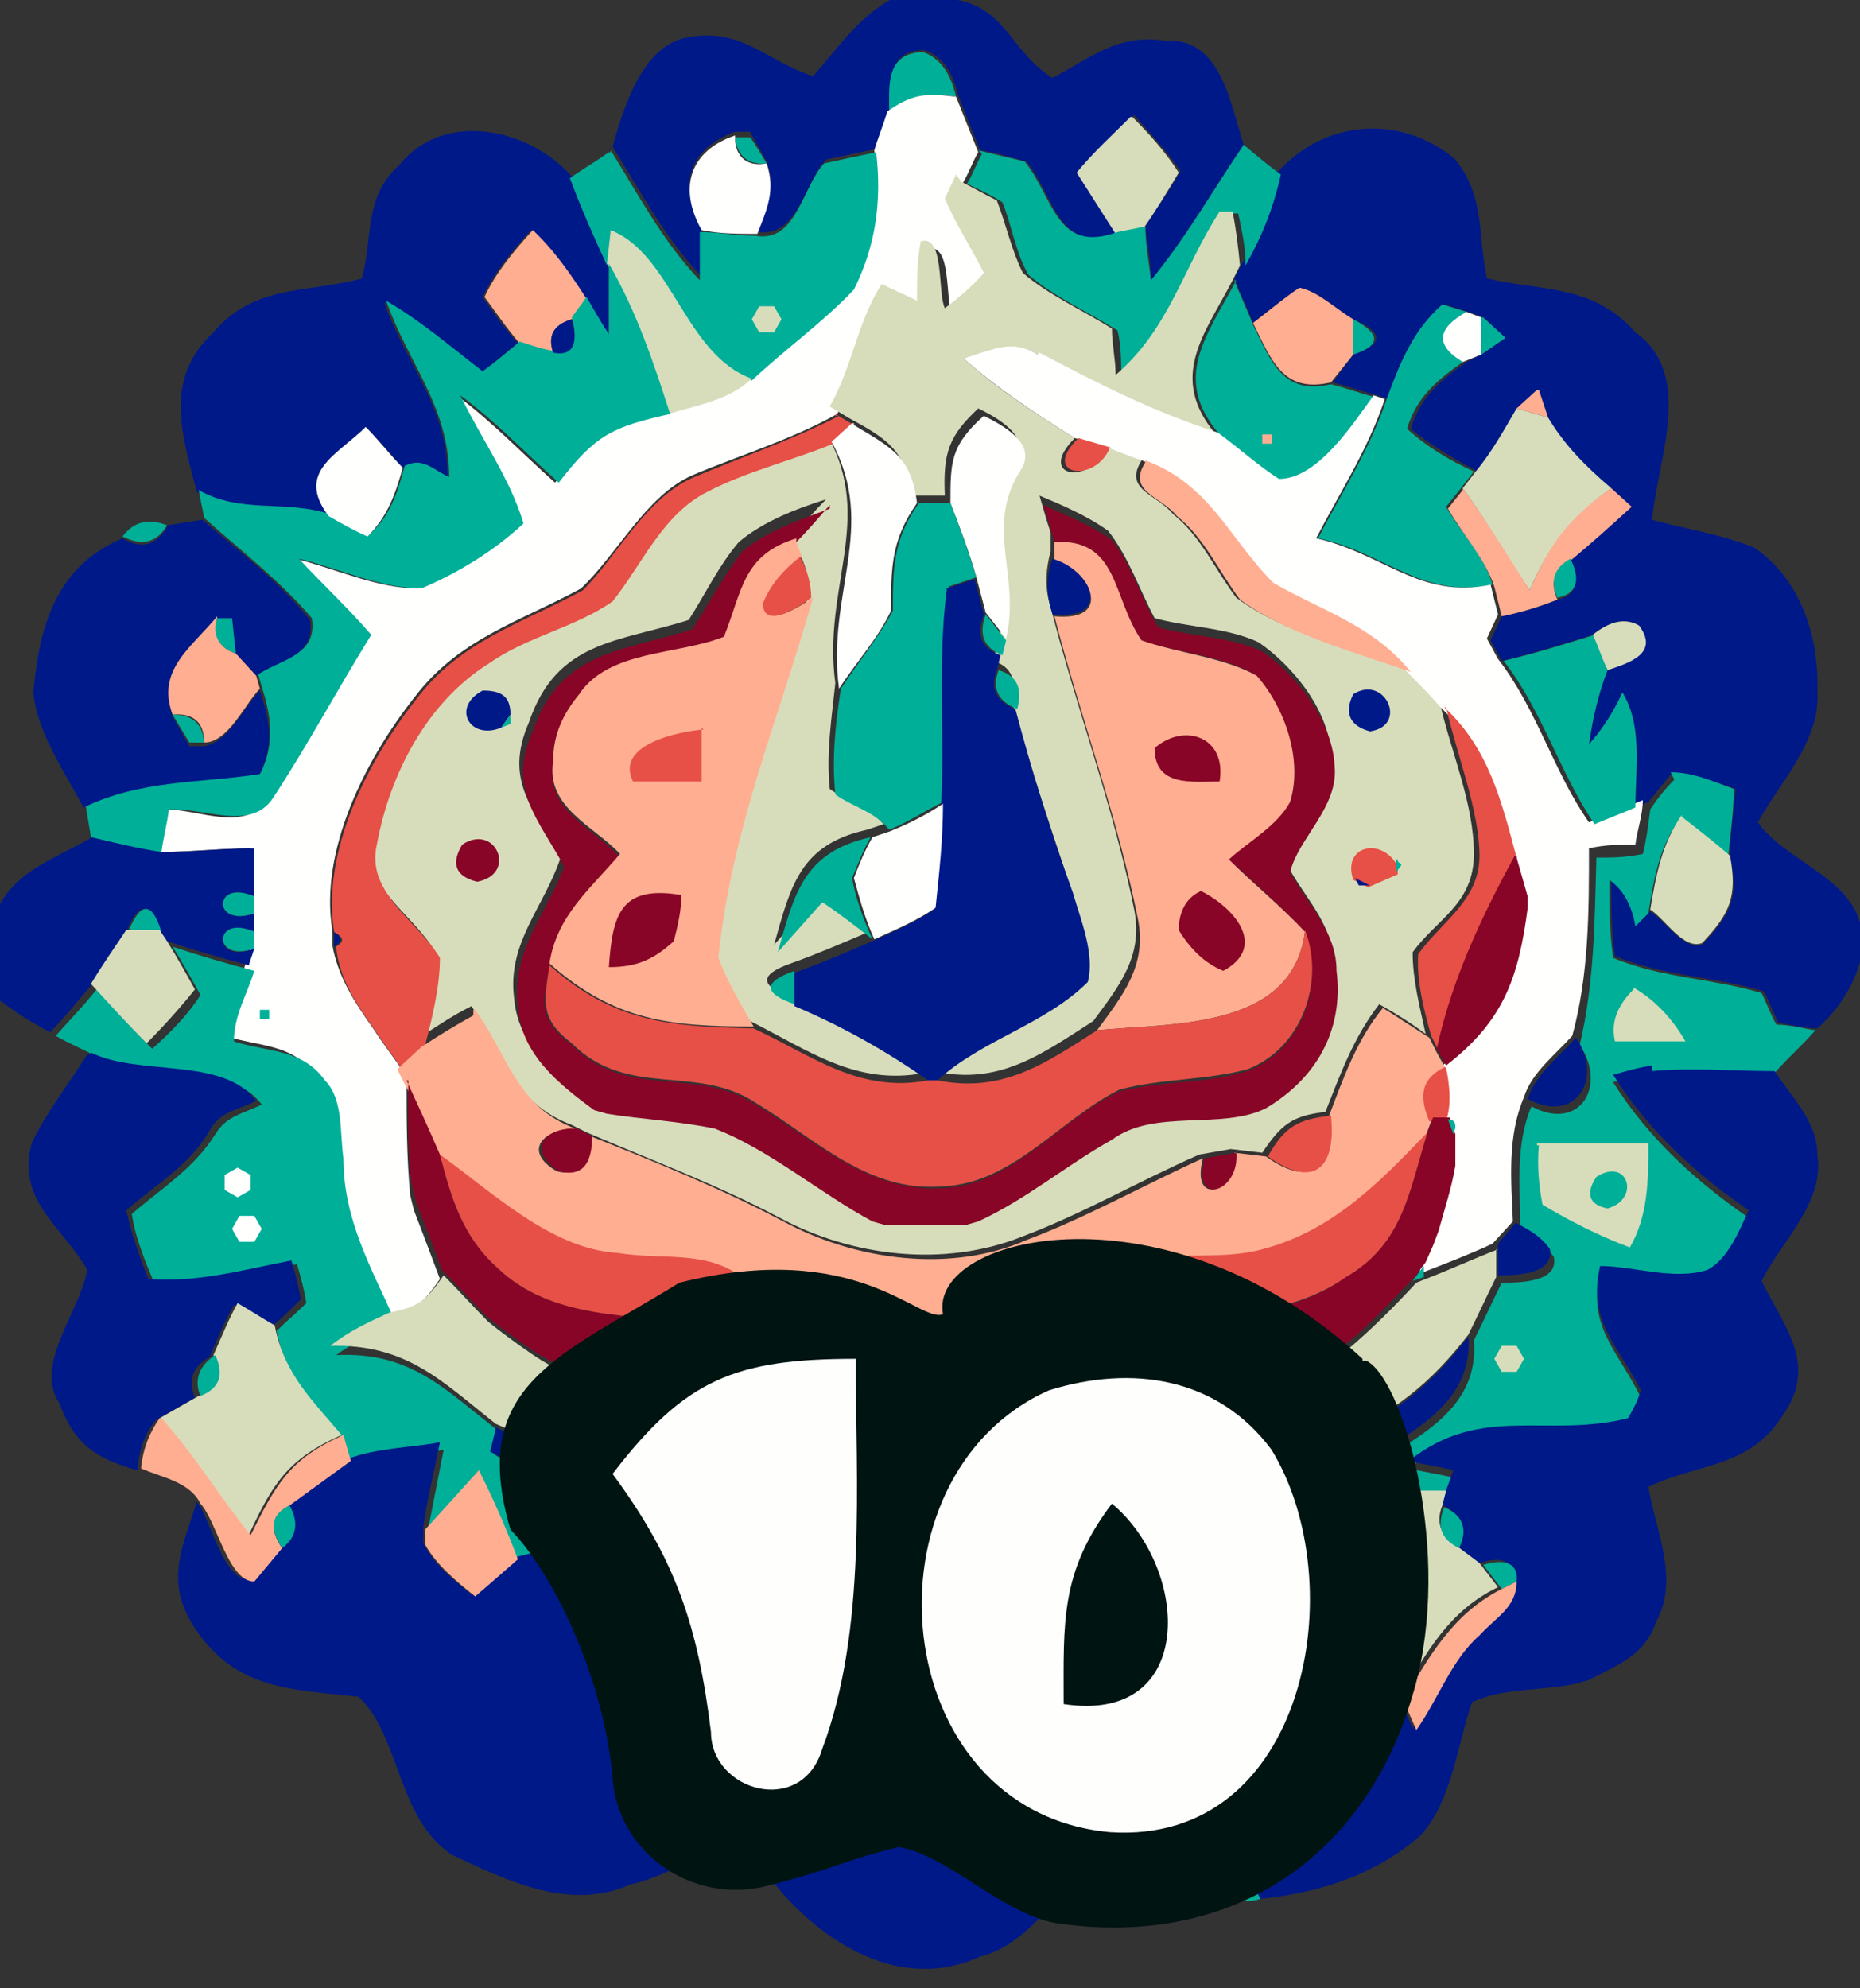 <?xml version="1.0" encoding="UTF-8"?>
<svg id="_Слой_1" data-name=" Слой 1" xmlns="http://www.w3.org/2000/svg" version="1.1" viewBox="0 0 100.2 107.1">
  <rect x="0" y="0" width="100.2" height="107.1" fill="#333333" stroke="none"/>
  <defs>
    <style>
      .cls-1 {
        fill: #001989;
      }

      .cls-1, .cls-2, .cls-3, .cls-4, .cls-5, .cls-6, .cls-7, .cls-8, .cls-9 {
        stroke-width: 0px;
      }

      .cls-2 {
        fill: #e75047;
      }

      .cls-3 {
        fill: #00af98;
      }

      .cls-4 {
        fill: #fefefd;
      }

      .cls-5 {
        fill: #d7ddbb;
      }

      .cls-6 {
        fill: #880527;
      }

      .cls-7 {
        fill: #fffffe;
      }

      .cls-8 {
        fill: #001412;
      }

      .cls-9 {
        fill: #ffae91;
      }
    </style>
  </defs>
  <path class="cls-3" d="M50.8,0h-2C49.6-1.5,50.3-1.5,50.8,0Z"/>
  <path class="cls-1" d="M48.8-.1h2c3.4.2,3.5,2.8,5.9,4.3,2.1-1.1,3.5-2.4,6.1-2,3-.2,3.5,3.5,4.2,5.6-1.7,2.5-3.1,5-5,7.3,0-1-.2-2-.3-2.9.6-1,1.3-1.9,1.9-3-.8-1.1-1.6-2-2.5-3-1,.9-2,1.9-2.9,3,.6,1.1,1.4,2.2,2.1,3.3-3.3,1.3-3.4-1.8-5-3.8-.8-.2-1.7-.5-2.5-.6-.4-1-.8-2-1.2-3-.3-1.3-.9-2.1-1.8-2.4-2,0-1.8,1.7-1.8,3.2-.2.7-.5,1.4-.7,2.1-.9.2-1.9.4-2.8.6-1.2,1.3-1.5,4.2-3.7,3.9.5-1.3,1-2.3.5-3.8l-.9-1.6h-.8c-2.5.9-3.1,2.9-1.8,5.2v2.6c-2-2.1-3.3-4.6-4.8-7,.6-2.1,1.6-5.5,4.1-5.9,2.9-.5,4.2,1.3,6.7,2.1,1.6-1.8,2.7-3.6,5-4.5V-.1Z"/>
  <path class="cls-3" d="M49.7,2.8c.9.3,1.5,1.1,1.8,2.4-1.6-.2-2.2-.1-3.6.8,0-1.4-.2-3.1,1.8-3.2Z"/>
  <path class="cls-7" d="M51.5,5.2c.4,1,.8,2,1.2,3-.3.5-.5,1.1-.8,1.6l-.6,1.3c.6,1.4,1.4,2.6,2.1,4-.7.7-1.4,1.3-2.1,1.9-.4-.8,0-3.9-1.3-3.6,0,1.1,0,2.1-.2,3.2-.6-.3-1.3-.6-1.9-.9-1.2,2-1.6,4.5-2.8,6.6-2.5,1.4-5.2,2.2-7.8,3.3-2.5,1.1-4,4.2-6,6.1-3.3,1.8-6.6,2.7-9,5.9-2.6,3.3-5.1,8.2-4.4,12.5v.8c.3,1.7,1.2,3.1,2.2,4.5l.4.6,1,1.4.4.8c0,2.1,0,4.1.2,6.2l.2.8.8,2.1.3.8.3.8c-.9,1.3-1.3,1.7-2.9,2-1.3-2.9-2.8-5.5-2.8-8.8-.2-1.4,0-3.1-1-4.2-1.3-1.7-3-1.5-4.9-2.1,0-1.4.7-2.4,1.1-3.8l.3-.9v-5.4c-1.7,0-3.3.2-5,.2.1-.8.2-1.5.4-2.3,1.9,0,4.3,1.3,5.6-.6,1.8-2.9,3.4-5.9,5.3-8.8-1.2-1.4-2.6-2.7-3.9-4.1,2.1.5,4.4,1.6,6.6,1.6,2-.9,4-2,5.5-3.5-.7-2.4-2.3-4.6-3.4-6.9,1.9,1.4,3.5,3.1,5.3,4.7,2-2.6,2.9-3,6-3.7,1.6-.5,3.2-.7,4.5-1.9,1.8-1.7,3.8-3.1,5.5-4.9,1.2-2.4,1.5-4.8,1.2-7.4.2-.7.5-1.4.7-2.1,1.3-.9,2-1,3.6-.8h0Z"/>
  <path class="cls-5" d="M61,6.3c.9.9,1.8,1.9,2.5,3-.6,1-1.2,2-1.9,3l-1.5.3c-.7-1.1-1.4-2.2-2.1-3.3.9-1.1,1.9-2,2.9-3h0Z"/>
  <path class="cls-1" d="M30.8,9.5c.6,1.6,1.2,3.1,2,4.7v4c-.4-.7-.8-1.4-1.2-2-.8-1.4-1.8-2.7-3-3.8-1,1.1-2,2.3-2.6,3.6.6.9,1.2,1.7,1.9,2.5-.7.5-1.3,1.1-2,1.6-1.7-1.3-3.3-2.7-5.2-3.8,1.2,3.4,3.5,5.7,3.4,9.5-.9-.4-1.4-1.1-2.4-.6-.7-.8-1.3-1.5-2-2.2-1.5,1.5-3.8,2.4-2,4.8-2.4-.8-4.8,0-7.1-1.3-.8-3.1-1.8-6.1.9-8.6,2.2-2.6,5-2.1,8-2.9.6-2.3.1-4.4,2-6.1,2.4-3,7-2,9.3.6Z"/>
  <path class="cls-7" d="M39.6,7.4c0,1.1.7,1.6,1.7,1.4.5,1.5,0,2.5-.5,3.8-1,0-2,0-3-.2-1.3-2.3-.6-4.3,1.8-5.1h0Z"/>
  <path class="cls-3" d="M39.6,7.4h.8c0-.1.9,1.4.9,1.4-1,.1-1.6-.4-1.7-1.4Z"/>
  <path class="cls-1" d="M78.4,8.6c1.6,2,1.2,4,1.7,6.4,3,.7,5.7.3,8,2.9,3.2,2.3,1.2,6.8.9,10.1,1.8.5,3.8.8,5.5,1.5,2.5,1.7,3.5,4.8,3.4,7.7.2,2.7-2,4.9-3.2,7.1,1.4,2,4.8,2.9,5.5,5.4.6,2-.8,4.4-2.3,5.7-.7,0-1.4-.2-2.1-.3-.3-.6-.5-1.2-.8-1.7-2.6-.8-5.4-.8-8-1.9-.2-1.4-.2-2.8-.2-4.2.7.5,1.2,1.4,1.4,2.5l.7-.7c.8.5,1.8,2.1,2.8,1.8,1.5-1.6,2-2.5,1.5-4.7,0-1.2.2-2.5.3-3.7-1.1-.4-2.2-.7-3.4-.9-.4.5-.9,1.1-1.3,1.6l-.7.3c0-2,.4-4.4-.7-6.2-.4,1.1-1,2-1.8,2.8.2-1.4.5-2.7,1-4,1.1-.4,2.7-.9,1.7-2.4-.7-.4-1.5-.3-2.5.5-1.6.5-3.2,1-4.9,1.4l-.6-1.1.6-1.3c1-.2,2.1-.5,3-.9,1-.2,1.2-.9.7-2.1,1.1-1,2.2-1.9,3.3-2.9l-1.1-1c-1.4-1.1-2.5-2.2-3.4-3.8l-.5-1.5-1.1,1c-.7,1.2-1.3,2.3-2.2,3.4-1.3-.7-2.5-1.4-3.6-2.3.5-1.7,1.6-2.6,3-3.6l.8-.4,1.3-.9-1.2-1.1-.8-.3-1.3-.4c-1.6,1.4-2.3,3.1-3,5.1l-.6-.2c-.8-.2-1.6-.5-2.4-.7l1.1-1.5c1.6-.5,1.7-1.2,0-1.9-.9-.5-1.8-1.5-2.9-1.7-.8.6-1.7,1.2-2.5,1.9-.3-.8-.7-1.6-1-2.4l.4-.8c1-1.6,1.6-3,1.9-4.9,2.5-2.8,6.5-3.2,9.5-.8h0Z"/>
  <path class="cls-3" d="M32.9,8.1c1.5,2.4,2.8,4.9,4.8,7v-2.6c1,0,2,.2,3,.2,2.2.4,2.5-2.6,3.7-3.9.9-.2,1.9-.4,2.8-.6.3,2.6,0,5-1.2,7.4-1.7,1.8-3.7,3.2-5.5,4.9-3.6-1.3-4.3-6.7-7.6-8l-.2,1.8c-.7-1.5-1.4-3.1-2-4.7.7-.5,1.4-.9,2.1-1.4h.1Z"/>
  <path class="cls-3" d="M52.7,8.1c.8.2,1.7.4,2.5.6,1.6,2,1.7,5,5,3.8l1.5-.3c0,1,.2,1.9.3,2.9,1.9-2.3,3.3-4.8,5-7.3.6.5,1.3,1.1,2,1.6-.4,1.8-1,3.3-1.9,4.9,0-1-.2-1.9-.4-2.8h-.7c-2,3-2.7,6.3-5.6,8.8,0-.8,0-1.7-.2-2.5-1.6-1-3.4-1.8-4.8-3-.7-1.2-.9-2.7-1.4-3.9-.6-.4-1.3-.7-1.9-1,.3-.5.5-1.1.8-1.6l-.2-.2Z"/>
  <path class="cls-5" d="M51.8,9.8c.6.3,1.3.7,1.9,1,.5,1.3.8,2.7,1.4,3.9,1.4,1.2,3.2,2,4.8,3,0,.8.2,1.7.2,2.5,2.9-2.5,3.6-5.7,5.6-8.8h.7c.2,1,.3,1.9.4,2.9l-.4.8c-1.5,2.9-3.5,5.2-.9,8.3-3.4-1.1-6.5-2.6-9.6-4.3-1.4-.9-2.6-.1-4,.2,1.9,1.7,3.9,3,6,4.3-2.1,2.1.8,2.6,1.7.5.7.2,1.3.4,1.9.7-1,1.6.8,1.8,1.7,2.9,1.5,1.2,2.2,2.9,3.4,4.5,2.6,1.9,6.2,2.8,9.2,3.9.6.6,1.3,1.3,1.8,1.9.6,2.6,1.8,5.3,1.8,8s-2,3.5-3.3,5.3c0,1.5.4,3,.7,4.4-.8-.6-1.6-1.1-2.5-1.6-1.4,1.8-2.1,3.8-2.9,5.8-1.8.2-2.4.7-3.4,2.2l-1.7-.2-1.7.3c-3.2,1.4-6.3,3.2-9.5,4.4-4.2,1.7-9.2,1.1-13.1-1-3.4-1.8-6.9-3.1-10.4-4.6l-.8-.4c-3.2-1.2-3.7-3.9-5.4-6.4-1,.5-1.9,1.1-2.8,1.7.3-1.5.8-3.1.8-4.7-1.2-2-4-3.5-3.4-6.1.7-3.8,2.8-7.7,6.1-9.8,2.1-1.3,4.6-1.9,6.6-3.3,1.6-2,2.8-4.7,5.1-5.9,2.2-1.1,4.6-1.7,6.8-2.6,2.5,4.5-.3,8.2.4,13.3-.2,1.9-.5,3.8-.3,5.7,1,.7,2.1,1,2.9,1.9l-.9.3c-3.6.8-4.1,3-5,6.2.8-.9,1.6-1.8,2.4-2.7,1,.6,1.8,1.3,2.7,2-1.4.6-2.8,1.2-4.2,1.7-1.7.6-1.7,1.2,0,1.8,2.6,1.1,4.9,2.4,7.2,4.1-3.7.7-6.2-1.2-9.4-2.8-.7-1.2-1.5-2.4-1.9-3.7.7-7,3.2-12.8,5.1-19.4,0-.7-.2-1.5-.6-2.2l-.3-.8c.6-.7,1.2-1.4,1.8-2-1.6.5-3.4,1.2-4.7,2.3-1.1,1.3-1.8,2.8-2.7,4.2-3.8,1.2-7.1,1.1-8.6,5.5-1.4,3.2.3,4.7,1.7,7.3-.9,2.7-2.9,4.6-2.5,7.6.2,2.5,2.2,4.1,4.1,5.5l.7.2c1.9.3,3.9.4,5.8.8,3,1.2,5.7,3.5,8.5,5l.7.2c1.5,0,2.9.2,4.3,0l.7-.2c2.6-1.2,4.7-3,7.2-4.4,2.3-1.6,5.9-.6,8.3-1.7,2.7-1.6,4.2-4.2,3.8-7.4,0-2.1-1.6-3.5-2.5-5.3.4-1.8,2.6-3.4,2.4-5.7,0-2.4-2-4.9-3.9-6.2-1.7-.8-3.8-.8-5.6-1.3-.8-1.5-1.4-3.3-2.5-4.7-1.1-.8-2.5-1.4-3.7-1.9.2.7.4,1.4.6,2v1c-.3,1.1-.3,2.1,0,3,1.4,5.5,3.4,10.8,4.5,16.3.5,2.5-.8,4.1-2.2,6-2.8,1.8-5.1,3.5-8.6,2.7,2.5-2.2,5.9-3,8.1-5.3.4-1.5-.4-3.3-.8-4.8-1.1-3.3-2.2-6.6-3.1-9.9.3-1,0-1.8-1-2.1l.2-.8.2-.8c.7-3.4-1.2-6,.8-9.1.9-1.4-1-2.4-2-2.9-1.6,1.5-1.9,2.4-1.8,4.7h-1.8c-.3-2.5-1.4-3.1-3.4-4.2l-1-.6c1.2-2.1,1.5-4.6,2.8-6.6.6.3,1.3.6,1.9.9,0-1.1,0-2.1.2-3.2,1.3-.4.9,2.8,1.3,3.6.8-.6,1.5-1.2,2.1-1.9-.7-1.4-1.5-2.6-2.1-4l.6-1.3.3.4Z"/>
  <path class="cls-9" d="M28.6,12.3c1.2,1.1,2.1,2.4,3,3.8l-.8,1.1c-1,.3-1.3.9-1,1.8-.6-.2-1.2-.3-1.8-.5-.7-.8-1.3-1.7-1.9-2.5.6-1.3,1.6-2.5,2.6-3.6h0Z"/>
  <path class="cls-5" d="M32.9,12.4c3.3,1.3,4,6.7,7.6,8-1.3,1.2-2.9,1.4-4.5,1.9-.8-2.8-1.8-5.6-3.3-8.1,0,0,.2-1.8.2-1.8Z"/>
  <path class="cls-3" d="M32.8,14.2c1.5,2.6,2.4,5.3,3.3,8.1-3.1.7-4,1.1-6,3.7-1.8-1.6-3.4-3.3-5.3-4.7,1.1,2.3,2.7,4.5,3.4,6.9-1.6,1.5-3.6,2.7-5.5,3.5-2.2,0-4.5-1.1-6.6-1.6,1.3,1.4,2.7,2.7,3.9,4.1-1.8,2.9-3.4,5.9-5.3,8.8-1.2,1.8-3.7.5-5.6.6-.1.8-.3,1.5-.4,2.3-1.3,0-2.5-.5-3.8-.8l-.3-1.8c3.1-1.4,6.2-1.3,9.5-1.8.7-1.5.5-3,0-4.5l-.2-.7c1.4-.9,3.2-1,2.9-3-1.7-2-3.9-3.7-5.8-5.4l-.3-1.5c2.3,1.3,4.6.5,7.1,1.3.7.4,1.4.8,2.1,1.1,1.1-1,1.5-2.2,1.9-3.7,1-.5,1.5.2,2.4.6,0-3.8-2.2-6.1-3.4-9.5,1.9,1.1,3.5,2.5,5.2,3.8.7-.5,1.4-1.1,2-1.6.6.2,1.2.4,1.8.5,1,.2,1.4-.4,1-1.8l.8-1.1c.4.7.8,1.4,1.2,2v-4,.2Z"/>
  <path class="cls-3" d="M66.5,15.1c.3.8.7,1.6,1,2.4,1,2,1.6,3.8,4.2,3.2.8.2,1.6.5,2.4.7-1.1,1.6-3,4.4-5.1,4.5-1.2-.8-2.2-1.7-3.3-2.5-2.6-3-.7-5.3.9-8.3h0Z"/>
  <path class="cls-9" d="M70,15.5c1,.2,1.9,1.1,2.9,1.7v1.9c0,0-1.2,1.5-1.2,1.5-2.6.6-3.2-1.2-4.2-3.2.8-.6,1.6-1.3,2.5-1.9Z"/>
  <path class="cls-5" d="M40.9,16.5h.8l.4.7-.4.7h-.8l-.4-.7.4-.7Z"/>
  <path class="cls-3" d="M77.7,16.4l1.3.4c-1.6.9-1.6,1.8-.2,2.7-1.4,1-2.5,1.9-3,3.6,1.1,1,2.3,1.7,3.6,2.3l-.7.9-.8,1c.8,1.4,2.1,2.7,2.5,4.2-3.8.8-5.9-1.8-9.4-2.5,1.3-2.5,2.8-4.8,3.7-7.5.7-1.9,1.4-3.7,3-5.1Z"/>
  <path class="cls-1" d="M30.8,17.2c.4,1.4,0,2-1,1.8-.3-.9,0-1.5,1-1.8Z"/>
  <path class="cls-5" d="M39,17.4q.3.3,0,0Z"/>
  <path class="cls-3" d="M72.9,17.2c1.5.8,1.5,1.4,0,1.9v-1.9h0Z"/>
  <path class="cls-7" d="M79,16.8l.8.3v2c0,0-1,.4-1,.4-1.5-.9-1.4-1.8.2-2.7Z"/>
  <path class="cls-3" d="M79.9,17.1l1.2,1.1-1.3.9v-2h.1Z"/>
  <path class="cls-7" d="M56,19c3.2,1.7,6.2,3.2,9.6,4.3,1.1.8,2.2,1.8,3.3,2.5,2.1,0,4-3,5.1-4.5l.6.2c-.9,2.7-2.4,5-3.7,7.5,3.6.8,5.6,3.3,9.4,2.5l.4,1.6-.6,1.3.6,1.1c2.1,2.7,3,6.1,4.9,8.8.8-.3,1.5-.6,2.2-.9l.7-.3c0,.8-.3,1.6-.4,2.4-.8,0-1.6,0-2.5.2,0,3.4,0,6.8-.9,10.1-.9,1-2.2,2-2.6,3.3-.9,2.1-.7,4.4-.6,6.7l-1.1,1.2c-1.3.6-2.6,1.1-3.9,1.6v-.6l.4-.9.3-.8c.4-1.2.7-2.3.9-3.5v-1.7c0-.6,0-.8-.4-.8.2-.9.2-1.9,0-2.9,3.1-2.4,3.9-4.7,4.4-8.5v-.6l-.6-2.1c-.8-3-1.6-5.9-3.9-8.1-.6-.7-1.2-1.3-1.8-1.9-2-2.4-4.8-3.2-7.4-4.8-2.4-2.4-3.4-5.3-6.9-6.6-.6-.2-1.3-.5-1.9-.7l-1.7-.5c-2.1-1.3-4.2-2.7-6-4.3,1.5-.4,2.6-1.1,4-.2h0Z"/>
  <path class="cls-9" d="M82.9,21l.5,1.5-1.7-.5,1.1-1h0Z"/>
  <path class="cls-2" d="M45,22.3l1,.6-1.1,1c-2.2.9-4.7,1.5-6.8,2.6-2.4,1.2-3.5,3.9-5.1,5.9-2,1.4-4.6,1.9-6.6,3.3-3.4,2.1-5.4,6-6.1,9.8-.6,2.6,2.2,4.1,3.4,6.1,0,1.5-.4,3.2-.8,4.7l-1.3,1.2-1-1.4-.4-.6c-1-1.4-1.9-2.7-2.1-4.5.5-.3.4-.5-.1-.8-.7-4.3,1.8-9.2,4.4-12.5,2.4-3.2,5.7-4.1,9-5.9,1.9-1.9,3.4-5,6-6.1s5.3-2,7.8-3.3h-.2Z"/>
  <path class="cls-7" d="M53,22.4c1,.5,2.9,1.5,2,2.9-2,3.1,0,5.7-.8,9.1l-1.1-1.4-.5-1.9c-.4-1.4-.9-2.7-1.4-4,0-2.2,0-3.1,1.8-4.7Z"/>
  <path class="cls-5" d="M81.7,22l1.7.5c.9,1.5,2,2.6,3.4,3.8-2.2,1.6-3.3,3-4.4,5.5-1.2-1.8-2.3-3.7-3.6-5.5l.7-.9c.9-1.1,1.5-2.2,2.2-3.4Z"/>
  <path class="cls-7" d="M19.7,23c.7.7,1.3,1.5,2,2.2-.4,1.4-.8,2.6-1.9,3.7-.7-.3-1.4-.7-2.1-1.1-1.8-2.4.5-3.3,2-4.8Z"/>
  <path class="cls-7" d="M46,22.9c2,1.2,3.1,1.7,3.4,4.2-1.4,2-1.4,3.5-1.4,5.8-.7,1.5-1.9,2.8-2.8,4.2-.7-5.1,2.1-8.7-.4-13.3l1.1-1h.1Z"/>
  <path class="cls-9" d="M68,23.4h.5v.5h-.5v-.5Z"/>
  <path class="cls-2" d="M58.1,23.6l1.7.5c-.8,2-3.8,1.5-1.7-.5Z"/>
  <path class="cls-9" d="M61.7,24.8c3.5,1.3,4.5,4.2,6.9,6.6,2.6,1.5,5.4,2.3,7.4,4.8-3.1-1.1-6.6-2-9.2-3.9-1.2-1.6-1.9-3.3-3.4-4.5-.9-1.1-2.7-1.3-1.7-2.9h0Z"/>
  <path class="cls-9" d="M78.8,26.3c1.3,1.8,2.4,3.6,3.6,5.5,1.1-2.5,2.1-3.9,4.4-5.5l1.1,1c-1.1,1-2.2,2-3.3,2.9-.9.5-1.1,1.2-.7,2.1-1,.4-2,.7-3,.9l-.4-1.6c-.5-1.5-1.7-2.8-2.5-4.2l.8-1h0Z"/>
  <path class="cls-5" d="M26,27.4q.3.3,0,0Z"/>
  <path class="cls-6" d="M44.7,27.2c-.6.7-1.2,1.4-1.8,2-2.9.9-2.9,2.8-3.9,5.3-2.5,1-6.2.6-7.8,3.1-.9,1.1-1.5,2.2-1.4,3.6-.4,2.5,2.2,3.4,3.6,5-1.6,1.9-3.3,3.2-3.8,5.9-.4,2-.6,2.8,1.2,4.2,3,3,6.7,1.1,9.9,3.2,3.3,2,6.1,4.8,10.2,4.5,3.7-.2,6.2-3.7,9.4-5.2,2.3-.6,4.7-.4,6.9-1.1,2.9-1.1,4.2-4.6,3.1-7.5-1.3-1.4-2.7-2.6-4.1-3.9,1-1,2.5-1.9,3.3-3.1.7-2.3-.3-5-1.8-6.8-1.8-1.1-4.2-1.2-6.2-1.9-1.6-2.3-1.2-5.5-4.7-5.3-.2-.7-.4-1.4-.6-2,1.3.6,2.6,1.1,3.7,1.9,1.1,1.4,1.6,3.2,2.5,4.7,1.8.5,3.9.5,5.6,1.3,1.9,1.3,3.8,3.8,3.9,6.2.2,2.2-2,3.9-2.4,5.7,1,1.8,2.5,3.2,2.5,5.3.4,3.2-1.1,5.8-3.8,7.4-2.4,1.2-6,0-8.3,1.7-2.5,1.4-4.6,3.2-7.2,4.4l-.7.2c-1.4,0-2.9,0-4.3,0l-.7-.2c-2.8-1.5-5.6-3.9-8.5-5-1.9-.4-3.9-.5-5.8-.8l-.7-.2c-1.9-1.4-3.9-3-4.1-5.5-.4-3,1.5-5,2.5-7.6-1.4-2.6-3.1-4.2-1.7-7.3,1.5-4.4,4.9-4.3,8.6-5.5.9-1.4,1.7-2.9,2.7-4.2,1.3-1.1,3.1-1.7,4.7-2.3v-.2Z"/>
  <path class="cls-3" d="M49.4,27.1h1.8c.5,1.3,1,2.7,1.4,4l-1.5.5c-.5,3.8,0,7.8-.3,11.6-1,.5-1.9,1.1-2.9,1.5-.8-1-1.9-1.2-2.9-1.9-.2-1.9,0-3.8.3-5.7.9-1.4,2-2.7,2.8-4.2,0-2.3,0-3.8,1.4-5.8h0Z"/>
  <path class="cls-3" d="M9,28.3c-.6,1-1.4,1.1-2.4.6.6-.8,1.4-1,2.4-.6Z"/>
  <path class="cls-1" d="M9,28.3l1.9-.3c2,1.7,4.2,3.4,5.8,5.4.3,2-1.6,2.1-2.9,3l-1.1-1.2-.2-1.8h-.8c-1.4,1.5-3.2,2.8-2.4,5.2l.9,1.6h.8c1.3-.2,2.2-2.2,3-3,.5,1.5.8,2.9,0,4.5-3.3.5-6.4.3-9.5,1.8-1-1.9-2.5-4-2.7-6.2.3-3.5,1.2-6.8,4.8-8.3,1,.6,1.8.4,2.4-.6h0Z"/>
  <path class="cls-9" d="M42.9,29.2l.3.8c-.9.7-1.6,1.6-2,2.5,0,1.5,2.1,0,2.6-.3-1.9,6.7-4.4,12.5-5.1,19.4.5,1.3,1.2,2.5,1.9,3.7-4.5,0-7.5-.3-11-3.4.4-2.6,2.2-4,3.8-5.9-1.4-1.5-4-2.5-3.6-5,0-1.4.5-2.5,1.4-3.6,1.6-2.4,5.3-2.1,7.8-3.1,1-2.5,1-4.4,3.9-5.3v.2Z"/>
  <path class="cls-9" d="M56.8,29.2c3.5-.2,3.1,3,4.7,5.3,2,.7,4.4.9,6.2,1.9,1.5,1.7,2.5,4.5,1.8,6.8-.7,1.3-2.2,2.1-3.3,3.1,1.3,1.3,2.8,2.5,4.1,3.9-.7,5.3-7.2,4.9-11.2,5.3,1.4-1.9,2.7-3.5,2.2-6-1.1-5.5-3.1-10.9-4.5-16.3,3.2.3,2-2.4,0-3v-1h.1Z"/>
  <path class="cls-2" d="M43.1,30c.4.7.6,1.5.6,2.2-.5.4-2.6,1.8-2.6.3.4-1,1.1-1.8,2-2.5Z"/>
  <path class="cls-1" d="M56.7,30.1c2.1.6,3.3,3.3,0,3-.3-.9-.4-1.9,0-3Z"/>
  <path class="cls-3" d="M84.6,30.1c.6,1.2.3,1.9-.7,2.1-.4-.9-.2-1.6.7-2.1Z"/>
  <path class="cls-1" d="M51,31.7l1.5-.5.5,1.9c-.4,1.1-.2,1.8.9,2.2l-.2.8c-.4,1,0,1.7,1,2.1.9,3.4,1.9,6.6,3.1,9.9.4,1.4,1.2,3.3.8,4.8-2.3,2.3-5.7,3.1-8.1,5.3h-.5c-2.3-1.6-4.6-2.9-7.2-4v-1.8c1.4-.5,2.8-1.1,4.2-1.7,1.1-.5,2.3-1,3.3-1.7.3-1.8.3-3.7.4-5.6.2-3.9-.2-7.8.3-11.6h0Z"/>
  <path class="cls-9" d="M11.7,33.3c-.2,1,.1,1.6,1,1.9l1.1,1.2.2.7c-.8.8-1.7,2.9-3,2.9,0-1.1-.6-1.6-1.7-1.5-.9-2.4,1-3.6,2.4-5.3h0Z"/>
  <path class="cls-3" d="M11.7,33.3h.8c0,0,.2,1.9.2,1.9-.9-.3-1.3-1-1-1.9Z"/>
  <path class="cls-3" d="M53.1,33.1l1.1,1.4-.2.8c-1-.4-1.3-1.1-.9-2.2Z"/>
  <path class="cls-5" d="M88.3,33.7c1.1,1.5-.5,2-1.7,2.4-.3-.6-.5-1.2-.8-1.9,1-.8,1.8-.9,2.5-.5Z"/>
  <path class="cls-3" d="M85.8,34.2c.3.6.5,1.3.8,1.9-.5,1.3-.8,2.6-1,4,.7-.8,1.3-1.7,1.8-2.8,1.1,1.8.7,4.1.7,6.2-.7.3-1.5.6-2.2.9-1.9-2.8-2.8-6.1-4.9-8.8,1.7-.4,3.3-.9,4.9-1.4h-.1Z"/>
  <path class="cls-3" d="M53.8,36.1c1,.3,1.3,1,1,2.1-1-.4-1.4-1.1-1-2.1Z"/>
  <path class="cls-1" d="M26,37.2c1,0,1.5.3,1.5,1.3l-.5.7c-1.7.7-2.7-1.1-1-2Z"/>
  <path class="cls-1" d="M72.9,37.4c1.7-1.1,3,1.7.9,2-1.1-.3-1.4-1-.9-2Z"/>
  <path class="cls-3" d="M9.3,38.5c1,0,1.6.4,1.7,1.5h-.8s-.9-1.5-.9-1.5Z"/>
  <path class="cls-3" d="M27.5,38.4v.6l-.5.2.5-.7h0Z"/>
  <path class="cls-2" d="M77.8,38.1c2.4,2.2,3.1,5.1,3.9,8.1-1.8,3.3-3.5,6.7-4.2,10.4l-.4-.8c-.4-1.4-.8-3-.7-4.4,1.3-1.8,3.3-2.9,3.3-5.3s-1.2-5.4-1.8-8h-.1Z"/>
  <path class="cls-2" d="M37.8,39.2v2.9c-1.3,0-2.5,0-3.7,0-1-2,2.5-2.7,3.8-2.8h0Z"/>
  <path class="cls-6" d="M65.7,42.1c-1.5,0-3.5.3-3.5-1.8,1.6-1.4,3.9-.6,3.5,1.8Z"/>
  <path class="cls-3" d="M90,41.6c1.2,0,2.3.5,3.4.9,0,1.2-.2,2.5-.3,3.7-.8-.7-1.7-1.4-2.6-2.1-1.1,1.5-1.4,3.2-1.7,5.1l-.7.7c-.2-1.2-.7-2-1.4-2.5,0,1.4,0,2.8.2,4.2,2.6,1.1,5.4,1.1,8,1.9.3.6.5,1.2.8,1.7.7,0,1.4.2,2.1.3-.7.8-1.5,1.5-2.2,2.3-2.2,0-4.4-.3-6.6,0-.7,0-1.4.3-2.1.5,1.9,3,4.4,5.3,7.3,7.3-.5,1.1-1.1,2.5-2.2,3.2-1.8.5-4,0-5.8-.2-.7,2.9,1,4.2,2.2,6.7-.2.5-.4,1-.7,1.5-4.3,1.1-7.9-.8-11.8,2.3.8.2,1.6.3,2.4.5l-.4,1.1h-4.8c-.8,1.2-1.4,2.4-2.1,3.7-.2-.9-.4-1.7-.6-2.6-1.5,2.3-1.8,5.6-3.5,8.1-2-1.6-3.3-3.5-6.1-3.3h-22c-2,0-3.4,1-5,1.8-.4-.8-.8-1.6-1.3-2.3-.9,0-1.7,0-2.6-.2.5-.9,1.1-1.7,1.6-2.5-1.2.3-2.4.6-3.6.9-.7-1.6-1.3-3.2-2.1-4.8-1,1-1.9,2.1-2.8,3.2.3-1.5.6-3.1.9-4.6-1.7.3-3.3.3-5,.9l-.4-1.4c-1.6-1.9-3.1-3.4-3.6-5.9.5-.5,1.1-1,1.6-1.5-.1-.7-.3-1.4-.5-2.1-2.6.5-5,1.3-7.7,1-.5-1.2-1-2.4-1.2-3.7,1.6-1.4,3.3-2.4,4.5-4.3.6-1,1.5-1.1,2.5-1.6-1.8-2.4-6.3-1.3-8.9-2.6-.8-.4-1.5-.7-2.2-1.1.7-.8,1.5-1.6,2.2-2.5,1,1.1,2,2.2,3,3.2,1-.9,1.9-1.8,2.6-2.9-.5-.9-1-1.8-1.5-2.6,1.5.5,2.9.9,4.4,1.3-.4,1.3-1.1,2.4-1.1,3.8,1.9.6,3.7.4,4.9,2.1,1,1,.8,2.8,1,4.2,0,3.3,1.5,5.9,2.8,8.8-1.1.5-2.2,1.1-3.2,1.8,4.1-.2,5.9,1.9,8.9,4.2l-.3,1.2c4,2.3,8.2,2.3,12.7,1.9.6.4,1.2.8,1.7,1.2,1.3,3.1,4.3,3.5,7.3,3.9,4.8.4,9.2-.5,13.2-3.4,3.3-2.6,8.3-.8,12.1-2.9,2.7-1.7,6-3.2,5.7-6.9.5-1,1-2.1,1.5-3.1.9,0,3.1,0,2.8-1.4-.4-.6-1-1.1-1.8-1.4,0-2.2-.3-4.6.6-6.7,2.6,1.4,4.1-1.1,2.6-3.3.8-3.4.8-6.7.9-10.1.8,0,1.6,0,2.5-.2.2-.8.3-1.6.4-2.4.4-.6.8-1.1,1.3-1.6l-.2-.4Z"/>
  <path class="cls-7" d="M50.8,43.3c0,1.9-.2,3.7-.4,5.6-1,.7-2.2,1.2-3.3,1.7-.5-1.1-.8-2.2-1.1-3.3.3-.8.6-1.5,1-2.2l.9-.3c1-.4,2-.9,2.9-1.5Z"/>
  <path class="cls-5" d="M90.6,44c.9.7,1.8,1.4,2.6,2.1.4,2.2,0,3.1-1.5,4.7-1,.4-2-1.3-2.8-1.8.3-1.8.6-3.5,1.7-5.1h0Z"/>
  <path class="cls-1" d="M4.9,45.1c1.3.3,2.5.6,3.8.8,1.7,0,3.3-.2,5-.2v2.6c-2.2-1-2.3,1.7,0,.9v1c-2.2-.9-2.3,1.8,0,.9l-.3.9c-1.5-.4-2.9-.8-4.4-1.3l-.4-.5c-.5-1.6-1.1-1.7-1.8,0-.6,1-1.3,2-1.9,2.9-.7.8-1.4,1.7-2.2,2.5-1-.5-1.9-1.1-2.7-1.7-.3-1.7-.4-3.6,0-5.2,1-1.8,3-2.5,4.8-3.5h0Z"/>
  <path class="cls-6" d="M24.9,45.5c1.8-1.2,3,1.6.8,2-1.2-.3-1.4-1-.8-2Z"/>
  <path class="cls-3" d="M46.9,45.1c-.4.7-.7,1.5-1,2.2.2,1.1.6,2.2,1.1,3.3-.9-.7-1.8-1.4-2.7-2-.8.9-1.6,1.8-2.4,2.7.9-3.2,1.4-5.4,5-6.2Z"/>
  <path class="cls-2" d="M75.3,46.4v.7l-1.6.7-.8-.4c-.6-1.8,1.4-2.3,2.3-.9h0Z"/>
  <path class="cls-3" d="M75.3,46.4l.2.2-.3.4v-.7h.1Z"/>
  <path class="cls-6" d="M81.7,46.2l.6,2.1v.6c-.5,3.8-1.3,6.1-4.4,8.5l-.5-.9c.8-3.7,2.4-7.1,4.2-10.4h.1Z"/>
  <path class="cls-1" d="M73,47.3l.8.4h-.6c0,0-.2-.4-.2-.4Z"/>
  <path class="cls-3" d="M13.7,48.3v.9c-2.3.8-2.2-1.9,0-.9Z"/>
  <path class="cls-6" d="M36.7,48.3c0,.8-.2,1.6-.4,2.4-1.1,1-2,1.4-3.5,1.4.2-2.8.6-4.4,3.8-3.9h.1Z"/>
  <path class="cls-6" d="M64.7,48c1.8.9,3.6,3,1.2,4.3-1-.4-1.8-1.2-2.4-2.2,0-1.1.5-1.8,1.2-2.1Z"/>
  <path class="cls-3" d="M82.3,48.3v.6-.6Z"/>
  <path class="cls-3" d="M8.7,50.2h-1.8c.7-1.7,1.3-1.6,1.8,0Z"/>
  <path class="cls-5" d="M6.8,50.1h1.8l.4.6c.5.8,1,1.7,1.5,2.6-.8,1-1.7,2-2.6,2.9-1-1-2-2.1-3-3.2.6-1,1.3-2,1.9-2.9Z"/>
  <path class="cls-3" d="M13.7,50.2v.9c-2.3.8-2.2-1.9,0-.9Z"/>
  <path class="cls-1" d="M17.9,50.2c.5.2.6.5.1.8v-.8h-.1Z"/>
  <path class="cls-2" d="M70.3,50.1c1.1,2.8-.2,6.4-3.1,7.5-2.2.6-4.7.5-6.9,1.1-3.2,1.6-5.7,5-9.4,5.2-4.1.4-6.9-2.5-10.2-4.5-3.2-2.1-6.9-.2-9.9-3.2-1.7-1.3-1.5-2.2-1.2-4.2,3.5,3.1,6.5,3.3,11,3.4,3.2,1.5,5.7,3.5,9.4,2.8h.5c3.5.7,5.8-.9,8.6-2.7,4-.4,10.5,0,11.2-5.3h0Z"/>
  <path class="cls-3" d="M42.8,52.3v1.8c-1.7-.6-1.7-1.2,0-1.8Z"/>
  <path class="cls-5" d="M88,53.2c1.2.7,2.1,1.7,2.8,2.9h-3.8c-.2-.9,0-1.8,1-2.8h0Z"/>
  <path class="cls-3" d="M14,54.4h.5v.5h-.5v-.5Z"/>
  <path class="cls-9" d="M25.6,54.4c1.8,2.5,2.2,5.2,5.4,6.4-1.7,0-2.9,1.2-1,2.3,1.2.3,1.8-.4,1.8-1.9,3.5,1.4,7,2.8,10.4,4.6,3.9,2.1,9,2.8,13.1,1,3.2-1.2,6.4-3,9.5-4.4-.7,2.7,1.9,1.8,1.7-.3l1.7.2c2.5,1.8,3.7.5,3.4-2.2.8-2.1,1.5-4.1,2.9-5.8.8.5,1.7,1.1,2.5,1.6l.4.8.5.9c-1.2.6-1.4,1.5-.8,2.8l-.3.8c-2.6,2.8-5.1,5.3-8.9,6.3-2.2.6-4.7,0-6.8.6-2.5,1.3-4.6,3.5-7.5,4.1-4.9.8-9.6,0-13.6-3.1-2-1.6-4.3-1-6.8-1.4-3.6-.3-6.8-3.3-9.6-5.3-.5-1.3-1.1-2.7-1.8-4l-.4-.8,1.3-1.2c.9-.6,1.9-1.2,2.8-1.7v-.3Z"/>
  <path class="cls-5" d="M10,55.4q.3.3,0,0Z"/>
  <path class="cls-1" d="M20.1,55.5l.4.6-.4-.6Z"/>
  <path class="cls-1" d="M4.9,56.7c2.6,1.3,7.1.2,8.9,2.6-1,.5-2,.6-2.5,1.6-1.1,1.9-2.9,2.9-4.5,4.3.3,1.3.7,2.5,1.2,3.7,2.7.2,5.1-.5,7.7-1,.2.7.4,1.4.5,2.1-.5.5-1,1-1.6,1.5-.7-.4-1.3-.8-2-1.2-.5.9-.9,1.8-1.3,2.8-.9.5-1.2,1.2-.8,2.2-.7.4-1.4.8-2.1,1.2-.6.7-.9,1.6-1,2.7-2.2-.6-3.4-1.4-4.2-3.6-1.4-2.1,1.1-4.9,1.5-7.2-1.4-2.4-3.8-3.7-3-6.8.8-1.7,2-3.2,3-4.8h.2Z"/>
  <path class="cls-1" d="M84.9,55.9c1.5,2.2,0,4.7-2.6,3.3.4-1.3,1.7-2.3,2.6-3.3Z"/>
  <path class="cls-2" d="M77.9,57.5c.2,1,.3,2,0,2.9h-.9c-.6-1.4-.4-2.3.8-2.9h0Z"/>
  <path class="cls-1" d="M89,57.7c2.2-.2,4.4,0,6.6,0,.9,1.4,2.3,2.7,2.3,4.5.4,2.6-1.9,4.6-3,6.8,1.2,2.5,3.1,4.5,1.1,7.3-1.8,2.8-4.5,2.5-7.2,3.8.4,2.4,1.7,5,.4,7.3-.6,1.8-2.1,2.3-3.6,3.1l-.7.2c-1.8.4-3.9.2-5.6,1-.8,2.3-1.1,5.4-2.8,7.2-2.4,2.1-5.5,3.1-8.7,3.4-.4-1-1.2-1.3-2.3-.9-2.1-.5-4-1.4-6-2.2-2,2-3.8,5.5-6.7,6.2-5,2.3-10.1-1.8-12.5-6-2,0-4.3,1.7-6.3,2.1-3.3,1.5-6.7-.2-9.7-1.6l-.5-.4c-2.4-2.1-2.4-6.2-4.5-8.1-3.8-.4-6.8-.4-9-4-1.4-2.4-.4-4.2.3-6.5.8,1,1.4,4.3,2.9,4.2.5-.6,1-1.2,1.5-1.8.8-.7.9-1.5.4-2.3,1.1-.8,2.2-1.6,3.3-2.4,1.6-.6,3.3-.6,5-.9-.3,1.5-.7,3.1-.9,4.6v.8c.5,1.1,1.6,2,2.6,2.8.8-.7,1.6-1.3,2.3-2,1.2-.3,2.4-.6,3.6-.9-.5.8-1.1,1.7-1.6,2.5.9,0,1.7,0,2.6.2.5.7.9,1.5,1.3,2.3-.5,1.6-1.2,3.3-.9,5,.3,1.9,1.7,3.1,2.9,4.5.8,1.5,1.4,1.5,2,0,6.3.7,12.7.2,19,.4,2.6,0,6.2.5,8.2-1.5s1.7-4.4,1.9-7c1.7-2.5,2-5.8,3.5-8.1.2.8.4,1.7.6,2.6.7-1.2,1.2-2.5,2.1-3.6h1.9c-.2,3.1-2,3.9-4.3,5.5l-.7.5v.8h1.8c2.1,1.2,2.9,2.1,3.8,4.4l.7,1.6c1.2-1.7,1.8-3.8,3.4-5.1.9-1,1.9-1.5,2-2.9,0-1-.5-1.3-1.8-.9l-1.2-.9c.4-1,.2-1.8-.8-2.2l.2-.8.4-1.1c-.8-.2-1.6-.3-2.4-.5,3.9-3.1,7.4-1.2,11.8-2.3.3-.5.5-.9.7-1.5-1.2-2.4-2.9-3.7-2.2-6.7,1.8,0,4,.8,5.8.2,1.1-.6,1.7-2.1,2.2-3.2-2.9-2-5.4-4.3-7.3-7.3.7-.2,1.4-.4,2.1-.5v.3Z"/>
  <path class="cls-6" d="M21.9,58.2c.6,1.3,1.2,2.6,1.8,4,.6,2.3,1.2,4.4,3.1,6.1,2.9,2.8,7.2,2.5,10.9,3,1.9,0,3.5,1.8,5.2,2.7,5.1,2.2,11.1,2.3,15.9-.8,4.1-3.2,9.3-1.2,13.7-4.4,3.1-1.8,3.4-4.6,4.4-7.8l.3-.8h.9l.3.9v1.7c-.2,1.2-.6,2.4-.9,3.5l-.3.8-.4.9-.6.8c-1.2,1.2-2.3,2.5-3.7,3.6l-.5.3c-1.5.9-2.9,1.7-4.6,1.8h-.5c-1.8.3-3.5.3-5.3,0h-.6c-1.8,1.2-3.5,2.6-5.6,3.6l-.6.2c-1.4.4-2.9.7-4.3.9h-.5c-3.1-.3-6-.8-8.5-2.8l-.4-.3c-.8-.6-1.7-1.2-2.5-1.7h-.2c0,0-.4,0-.4,0-1.8.3-3.5.4-5.3,0l-.8-.2-2.1-.8-.7-.4c-.8-.5-1.6-1.1-2.4-1.7l-.5-.4c-.8-.8-1.6-1.7-2.4-2.5l-.3-.8-.3-.8-.8-2.1-.2-.8c-.3-2.1-.2-4.1-.2-6.2v.5Z"/>
  <path class="cls-3" d="M32,59.6l.7.2-.7-.2Z"/>
  <path class="cls-2" d="M71.7,60.1c.3,2.8-.9,4-3.4,2.2.9-1.6,1.6-2,3.4-2.2Z"/>
  <path class="cls-3" d="M78,60.3c.4,0,.5.3.3.8l-.3-.8Z"/>
  <path class="cls-6" d="M31.1,60.8l.8.4c0,1.6-.6,2.2-1.8,1.9-1.8-1.2-.7-2.4,1-2.3Z"/>
  <path class="cls-2" d="M76.9,61c-1,3.2-1.3,6-4.4,7.8-4.4,3.1-9.6,1.1-13.7,4.4-4.8,3.1-10.8,3-15.9.8-1.7-.9-3.2-2.6-5.2-2.7-3.7-.5-8-.2-10.9-3-1.9-1.7-2.5-3.8-3.1-6.1,2.8,2,6,5.1,9.6,5.3,2.5.4,4.8-.2,6.8,1.4,3.9,3,8.7,3.9,13.6,3.1,2.8-.6,5-2.8,7.5-4.1,2.2-.5,4.6,0,6.8-.6,3.8-1,6.3-3.6,8.9-6.3h0Z"/>
  <path class="cls-5" d="M82.8,61.6c2,0,4,0,6,0,0,1.9,0,3.9-1,5.6-1.6-.6-3.2-1.4-4.7-2.3-.2-1-.3-2.1-.2-3.2h-.1Z"/>
  <path class="cls-3" d="M16,62.5q.3.3,0,0Z"/>
  <path class="cls-6" d="M64.9,62.4l1.7-.3c.2,2.1-2.4,3-1.7.3Z"/>
  <path class="cls-3" d="M78.4,62.2v.7-.7Z"/>
  <path class="cls-7" d="M12.1,63.3l.7-.4.7.4v.8l-.7.4-.7-.4v-.8Z"/>
  <path class="cls-3" d="M84,63.4q.3.3,0,0Z"/>
  <path class="cls-3" d="M86,63.4c1.7-1.1,2.4,1.2.6,1.7-1-.2-1.2-.8-.6-1.7Z"/>
  <path class="cls-3" d="M22.1,64.4l.2.8-.2-.8Z"/>
  <path class="cls-5" d="M11,65.4q.3.3,0,0Z"/>
  <path class="cls-7" d="M12.9,65.5h.8l.4.7-.4.7h-.8l-.4-.7.4-.7Z"/>
  <path class="cls-3" d="M47,65.6l.7.2-.7-.2Z"/>
  <path class="cls-3" d="M52.7,65.7l-.7.2.7-.2Z"/>
  <path class="cls-3" d="M77.4,66.4l-.3.8.3-.8Z"/>
  <path class="cls-1" d="M81.7,65.9c.8.4,1.4.8,1.8,1.4.2,1.4-1.9,1.4-2.8,1.4v-1.7l1-1.2h0Z"/>
  <path class="cls-3" d="M6.1,67.3q.3.3,0,0Z"/>
  <path class="cls-3" d="M23.1,67.3l.3.8-.3-.8Z"/>
  <path class="cls-5" d="M80.6,67.1v1.7c-.5,1-1,2.1-1.5,3.1-2,2.6-4.1,4.3-7.1,5.5-3.5.3-7.2.4-10.7,1.2-.6.5-1.1,1.1-1.6,1.6l-1.2,1.2-.5.3c-2.6,1.2-5.3,1.7-8.1,2.3-.5-1-1.2-1.2-2.2-.7-2.5-.4-4.7-1-6.9-2.2-.6-.4-1.1-.8-1.7-1.2-1.6-1.1-3.3-.8-5.2-1-2.7,0-4.8-1.2-7.2-2.2-2.9-2.3-4.8-4.3-8.9-4.2,1-.8,2.1-1.3,3.2-1.8,1.6-.3,2-.7,2.9-2,.8.8,1.6,1.7,2.4,2.5l.5.4c.8.6,1.6,1.2,2.4,1.7l.7.4,2.1.8.8.2c1.8.3,3.5.2,5.3,0h.6c.8.6,1.7,1.2,2.5,1.8l.4.3c2.6,2,5.4,2.5,8.5,2.8h.5c1.5-.3,2.9-.6,4.3-.9l.6-.2c2-1,3.7-2.4,5.6-3.6h.6c1.8.2,3.5.2,5.3,0h.5c1.7-.2,3.1-1,4.6-1.9l.5-.3c1.3-1.1,2.5-2.3,3.7-3.6l.5-.2c1.3-.5,2.6-1.1,3.9-1.6h-.1Z"/>
  <path class="cls-3" d="M76.7,68.2v.6l-.6.2s.6-.8.6-.8Z"/>
  <path class="cls-5" d="M12.8,70.2c.7.4,1.3.8,2,1.2.5,2.6,2,4,3.6,5.9-2.9,1.3-3.7,2.6-5,5.4-1.6-2.1-3-4.4-4.8-6.3.7-.4,1.4-.8,2.1-1.2,1-.4,1.3-1.1.8-2.2.4-.9.8-1.9,1.3-2.8Z"/>
  <path class="cls-5" d="M82,70.4q.4.3,0,0Z"/>
  <path class="cls-3" d="M26.2,71.4l.5.4-.5-.4Z"/>
  <path class="cls-3" d="M72.5,72.5l-.5.3.5-.3Z"/>
  <path class="cls-1" d="M79.1,71.9c.3,3.7-3,5.2-5.7,6.9-3.8,2.2-8.8.3-12.1,2.9-4,2.9-8.4,3.8-13.2,3.4-3-.4-6-.8-7.3-3.9,2.2,1.2,4.4,1.8,6.9,2.2.5.9,1.3,1.1,2.2.7,2.8-.6,5.5-1,8.1-2.3l.5-.3,1.2-1.2c4.2-1.5,8.3-.6,12.3-2.8,3.1-1.2,5.1-2.9,7.1-5.5h0Z"/>
  <path class="cls-5" d="M80.9,72.5h.8l.4.7-.4.7h-.8l-.4-.7.4-.7Z"/>
  <path class="cls-5" d="M83,72.4q.3.3,0,0Z"/>
  <path class="cls-3" d="M11.6,73c.5,1.1.2,1.8-.8,2.2-.4-.9,0-1.7.8-2.2Z"/>
  <path class="cls-3" d="M29,73.5l.7.4-.7-.4Z"/>
  <path class="cls-5" d="M19,74.4q.3.3,0,0Z"/>
  <path class="cls-3" d="M31.8,74.6l.8.2-.8-.2Z"/>
  <path class="cls-3" d="M38.4,74.7h.2c0,0-.6,0-.6,0,0,0,.4,0,.4,0Z"/>
  <path class="cls-3" d="M61.2,74.8h.4-.6c0,0,.2,0,.2,0h0Z"/>
  <path class="cls-3" d="M67.5,74.7h-.5.5Z"/>
  <path class="cls-9" d="M8.7,76.4c1.8,2,3.1,4.2,4.8,6.3,1.4-2.8,2.1-4.1,5-5.4l.4,1.4c-1.1.8-2.2,1.6-3.3,2.4-1,.5-1.1,1.3-.4,2.3-.5.6-1,1.2-1.5,1.8-1.4,0-2-3.2-2.9-4.2-.6-1.2-2.1-1.4-3.2-1.9.1-1.1.5-2,1-2.7h0Z"/>
  <path class="cls-3" d="M41.1,76.6l.4.3-.4-.3Z"/>
  <path class="cls-1" d="M26.7,76.9c2.4,1,4.5,2.2,7.2,2.2,1.9.2,3.5-.2,5.2,1-4.5.4-8.6.4-12.7-1.9l.3-1.2h0Z"/>
  <path class="cls-9" d="M72,77.4c-4,2.3-8.1,1.3-12.3,2.8.5-.6,1.1-1.1,1.6-1.6,3.4-.9,7.1-.9,10.7-1.2Z"/>
  <path class="cls-3" d="M55.5,78.5l-.6.2.6-.2Z"/>
  <path class="cls-9" d="M25.8,79.2c.8,1.6,1.5,3.2,2.1,4.8-.8.7-1.6,1.4-2.3,2-1-.8-2.1-1.7-2.7-2.8v-.8c1-1.1,2-2.2,2.9-3.2Z"/>
  <path class="cls-3" d="M50,79.7h.5-.5Z"/>
  <path class="cls-5" d="M75,80.3h2.9l-.2.8c-.4,1,0,1.7.8,2.2l1.2.9,1,1.3c-2.7,1.3-3.9,3.6-5.3,6-.9-2.3-1.7-3.2-3.8-4.4l-1.1-1.3c2.3-1.6,4.1-2.4,4.3-5.5h.2Z"/>
  <path class="cls-3" d="M15.6,81.1c.5.9.4,1.7-.4,2.3-.7-1.1-.6-1.8.4-2.3Z"/>
  <path class="cls-2" d="M58.5,81.5l-.5.3.5-.3Z"/>
  <path class="cls-3" d="M77.8,81.2c1,.4,1.3,1.2.8,2.2-1-.5-1.2-1.2-.8-2.2Z"/>
  <path class="cls-1" d="M34.9,83.5h.8l.4.7-.4.7h-.8l-.4-.7.4-.7Z"/>
  <path class="cls-3" d="M47.6,83.4c1-.5,1.8-.3,2.2.7-1,.4-1.7.2-2.2-.7Z"/>
  <path class="cls-1" d="M65.4,84.3c1.3-.9,3.3,1,2.3,2.3-.9.6-2.9-1.5-2.3-2.3Z"/>
  <path class="cls-3" d="M79.9,84.3c1.3-.4,1.9,0,1.8.9l-.8.4-1-1.3Z"/>
  <path class="cls-9" d="M80.9,85.6l.8-.4c0,1.4-1.1,1.9-2,2.9-1.5,1.3-2.2,3.4-3.4,5.1l-.7-1.6c1.4-2.4,2.7-4.7,5.3-6Z"/>
  <path class="cls-7" d="M38.8,86.2h22c2.8-.2,4.1,1.7,6.1,3.3-.2,2.6,0,5-1.9,7-2,1.9-5.6,1.4-8.2,1.5-6.3-.2-12.8.3-19-.4h-2c-1.2-1.5-2.6-2.6-2.9-4.5-.3-1.7.4-3.4.9-5,1.7-.9,3-1.9,5-1.8h0Z"/>
  <path class="cls-3" d="M70,86.3l.7-.5,1.1,1.3h-1.7v-.8h0Z"/>
  <path class="cls-6" d="M34.8,89.3c3,0,.9,3.3,3.7,4.2v.8c-1.3,0-2.6-.6-3.8-1v-3.9h0Z"/>
  <path class="cls-2" d="M39,89.4l.9-.2v5.6c-1.6,0-3.2.2-4.8,0l-.4-1.7c1.2.4,2.5,1.1,3.7,1v-.8c.2-1.4.4-2.7.6-4.1v.2Z"/>
  <path class="cls-6" d="M39.9,89.2c1,0,2,0,3,0l-1.2.9-.8,1.2,1,1.3c.3.6.6,1.2.8,1.8-.6.4-1.3.6-2.2.6l-.6-.6v-5h0Z"/>
  <path class="cls-2" d="M42.9,89.1l.7.2v1.8l-.7.3-1.2-1.4,1.2-.9Z"/>
  <path class="cls-6" d="M43.7,89.3l.7.3c.3.7.5,1.4.7,2.1.7-.8,1.3-1.6,2-2.3,1.9-.5,3.1-.3,4.8.5l-1.5.5c.2.7.4,1.3.7,2v.6c0,0,.2.7.2.7-.7.5-1.6.7-2.7.5v-3c0,0-.5-.7-.5-.7l-.3.4-.8,1.4c-.5,1-.9,1.9-1.4,2.9-1.4-1.1-1.5-2.5-2-4.1v-1.8h0Z"/>
  <path class="cls-6" d="M53.6,89.5c.6,1.6,1.3,3.2,1.7,4.8l-.4.5-1.9.2c-.2-1.4-.4-2.8-.7-4.2v-.7c0,0,1.3-.6,1.3-.6Z"/>
  <path class="cls-6" d="M59.7,89.2c0,1.4.7,4.6-.8,5.4-.7-1.4-1.4-2.9-1.9-4.4.9-.8,1.8-1.1,2.7-.9h0Z"/>
  <path class="cls-6" d="M61.9,89.3c2-.5,3.7-.4,4,2.1,0,2.6-1,3.9-3.7,3.5-.9-1.9-.9-3.5-.3-5.5h0Z"/>
  <path class="cls-3" d="M41.7,90l1.2,1.4-1,1.1-1-1.3.8-1.2Z"/>
  <path class="cls-3" d="M48.1,90.6l.4.7-.7-.3s.3-.4.3-.4Z"/>
  <path class="cls-9" d="M50.5,90.4l1.5-.5.3.8c.2,1.4.4,2.8.7,4.2-1.6,0-2.8,0-4.3-.8,1.1,0,2,0,2.7-.5v-.7l-.2-.6c-.2-.7-.5-1.3-.7-2h0Z"/>
  <path class="cls-3" d="M52,90l.5.2v.7c0,0-.5-.8-.5-.8h0Z"/>
  <path class="cls-7" d="M63,90.6c2-1,1.7,1.9.7,2.8l-.6-.2c-.4-1-.4-1.8,0-2.6h0Z"/>
  <path class="cls-2" d="M85.6,90.6l-.7.2.7-.2Z"/>
  <path class="cls-2" d="M47.9,91l.7.3v2.2l-.6.2-.9-1.3s.8-1.4.8-1.4Z"/>
  <path class="cls-3" d="M51.2,92.4v.6c0,0,0-.6,0-.6Z"/>
  <path class="cls-3" d="M48,93.7l.6-.2v.8l-.3-.2s-.3-.4-.3-.4Z"/>
  <path class="cls-3" d="M63,93.2l.6.2-.2.3-.4-.5Z"/>
  <path class="cls-3" d="M40,94.3l.6.6h-.6v-.6Z"/>
  <path class="cls-3" d="M55.3,94.4v.4h-.4l.4-.5h0Z"/>
  <path class="cls-3" d="M35.8,97.5h2c-.6,1.5-1.3,1.5-2,0Z"/>
  <path class="cls-2" d="M24,99.6l.5.4-.5-.4Z"/>
  <path class="cls-3" d="M65.6,101.4c1.1-.5,1.8-.2,2.3.9-1,.3-1.7,0-2.3-.9Z"/>
  <path class="cls-8" d="M73.4,73.2c-10.5-9.7-23.4-6.7-22.6-2.4-1.3.5-4.6-4.1-14.2-1.7-6.5,4-11.4,5.5-9.1,13.3,2.6,2.7,5.1,8.5,5.5,13.4.3,4.1,4.4,6.8,8.3,5.8s3.9-1.3,7.1-2.1c2.6.4,5.6,3.6,8.5,4.1,9.4,1.4,17.1-3.5,19.5-13.4,1.7-7.3-.9-16-2.8-16.9h-.2Z"/>
  <path class="cls-4" d="M46.1,73.2c0,6.7.6,14.6-1.8,21-1.1,3.7-6,2.3-6-.9-.7-5.7-1.9-9.3-5.3-13.9,3.9-5.1,6.6-6.2,13.1-6.2Z"/>
  <path class="cls-4" d="M56.5,74.9c4.5-1.4,9.1-.7,12,3.2,4.4,7.2,1.9,21.3-8.7,20.6-12.1-1.1-13.6-19.2-3.3-23.8Z"/>
  <path class="cls-8" d="M59.9,81c4.2,3.5,4.6,11.9-2.6,10.8,0-4.4-.2-7.1,2.6-10.8Z"/>
</svg>